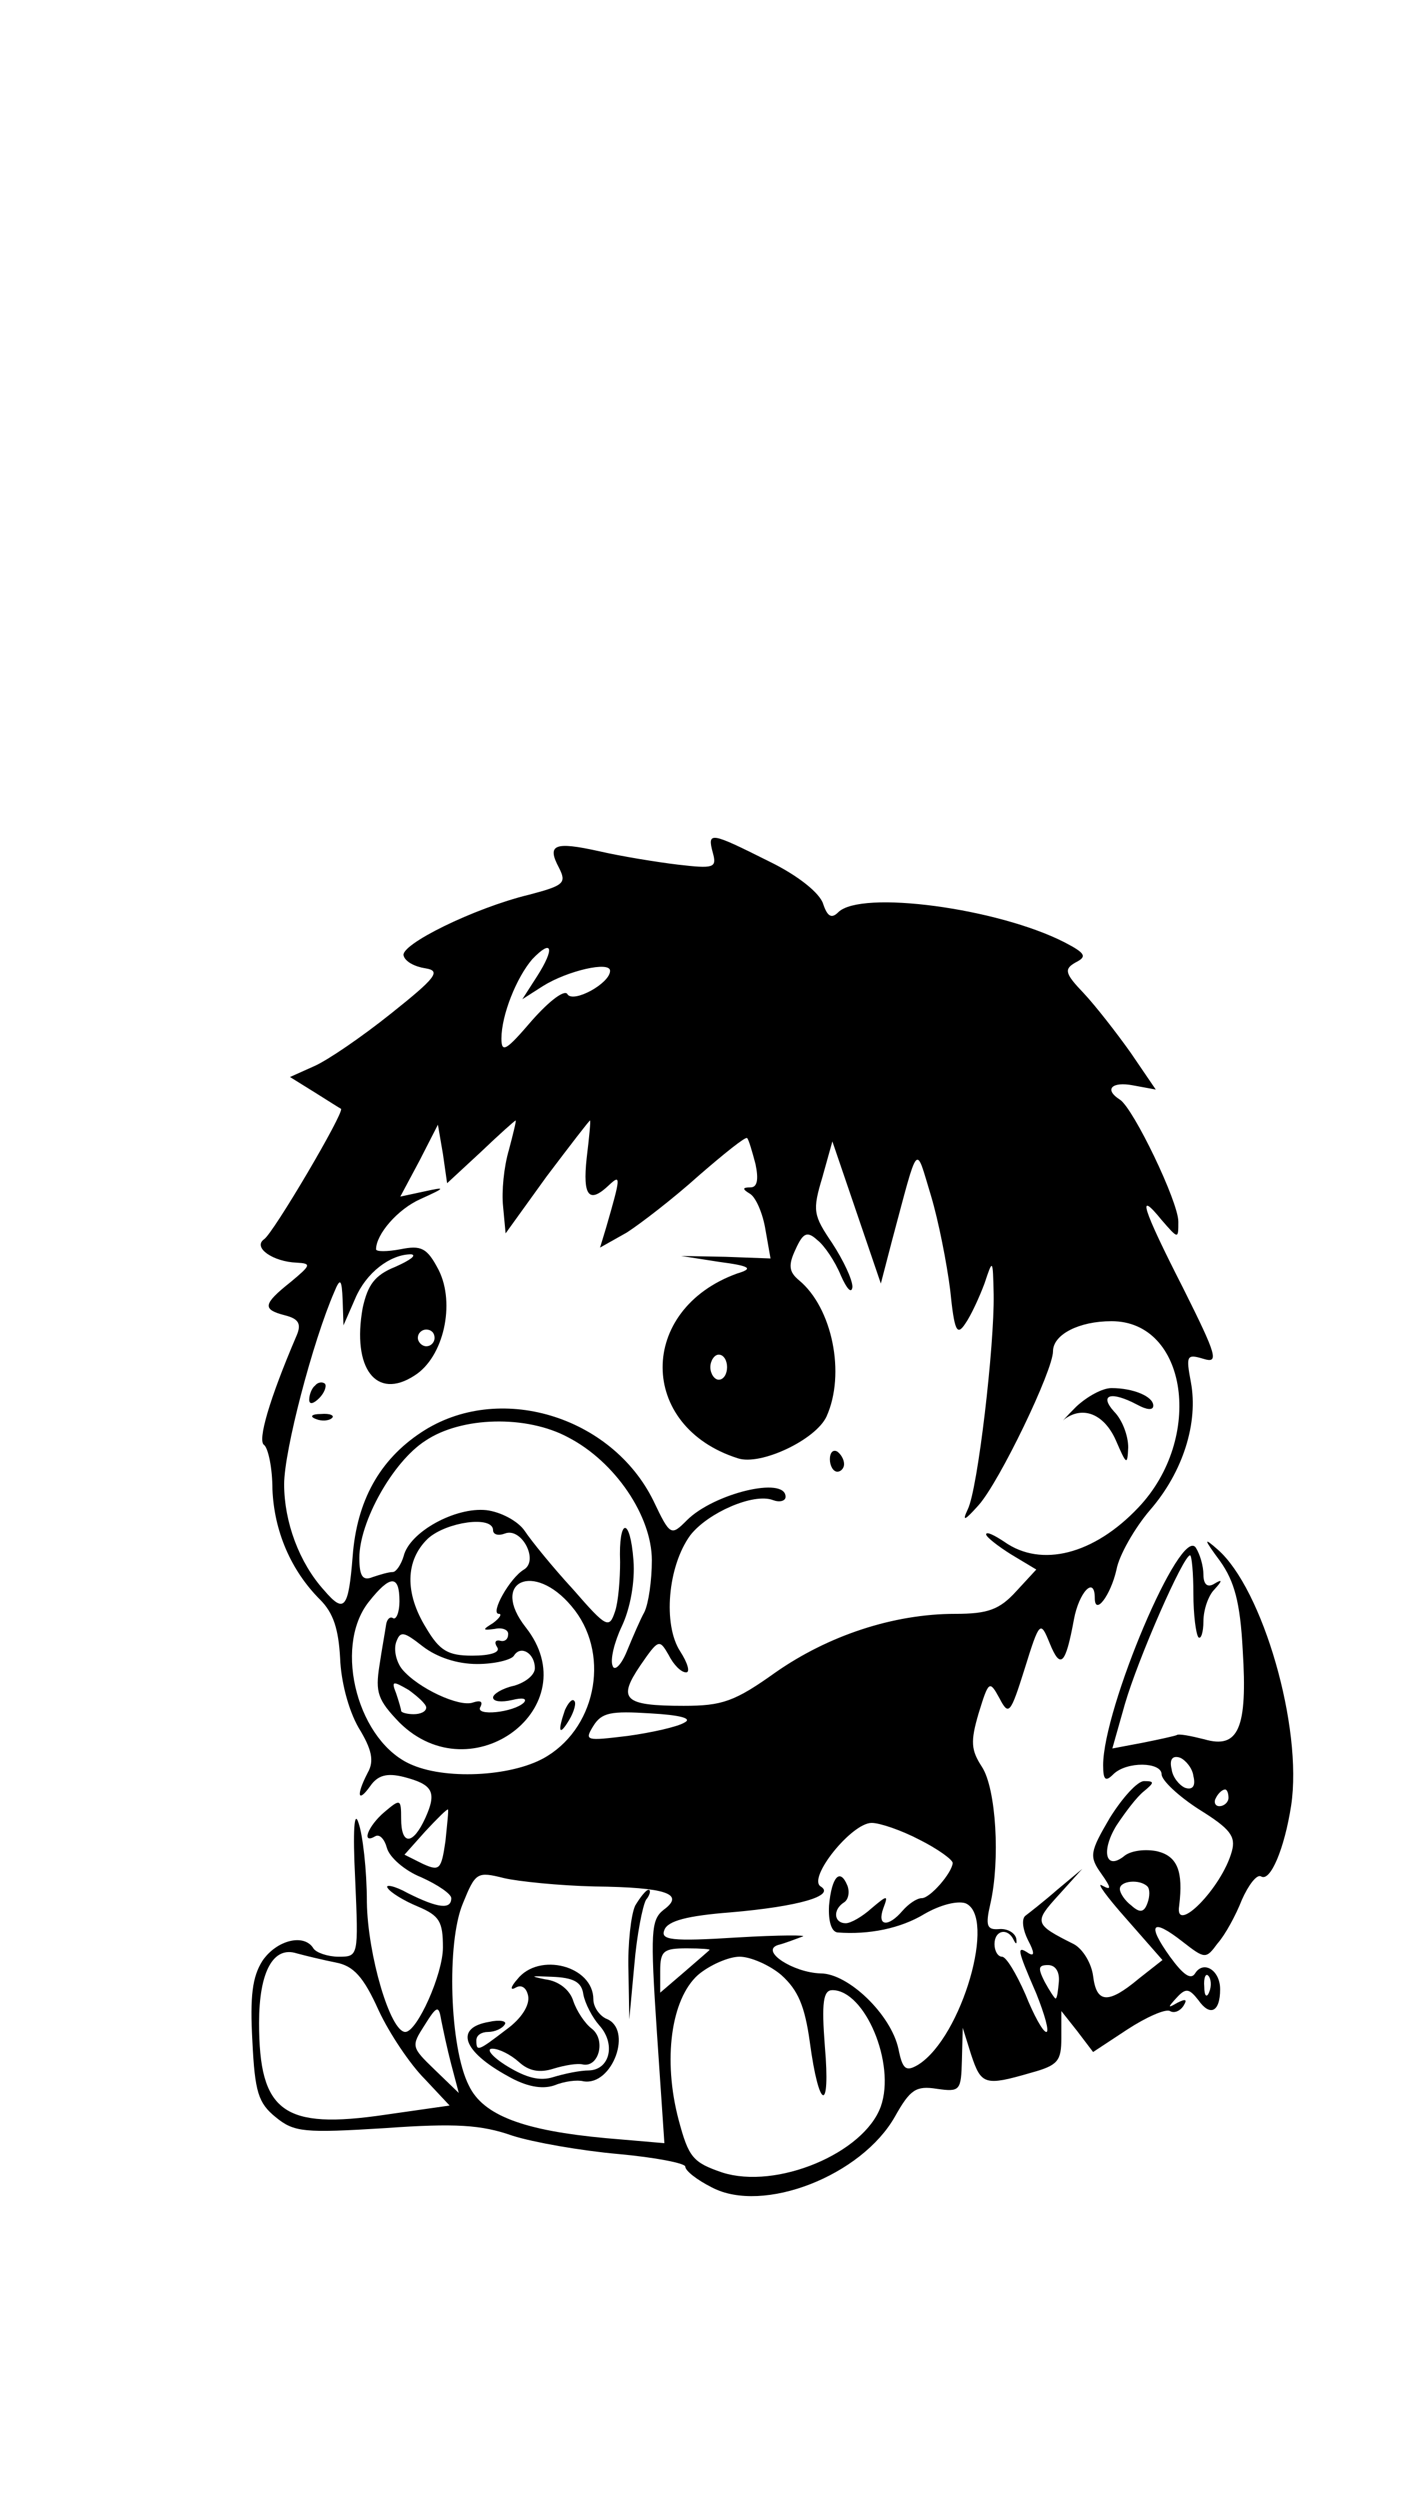 <?xml version="1.0" standalone="no"?>
<!DOCTYPE svg PUBLIC "-//W3C//DTD SVG 20010904//EN"
 "http://www.w3.org/TR/2001/REC-SVG-20010904/DTD/svg10.dtd">
<svg version="1.0" xmlns="http://www.w3.org/2000/svg"
 width="168pt" height="299pt" viewBox="0 0 168 299"
 preserveAspectRatio="xMidYMid meet">

<g transform="translate(0,299) scale(0.1,-0.1)"
fill="#000000" stroke="none">
<path d="M853 1970 c5 -18 1 -19 -42 -14 -25 3 -68 10 -94 16 -54 12 -63 8
-48 -20 9 -18 6 -21 -36 -32 -66 -16 -155 -60 -150 -73 2 -7 13 -13 26 -15 19
-3 13 -11 -41 -54 -35 -28 -76 -56 -92 -63 l-29 -13 29 -18 c16 -10 30 -19 32
-20 5 -3 -81 -149 -92 -156 -14 -10 11 -27 39 -28 18 -1 17 -3 -7 -23 -34 -27
-34 -33 -7 -40 16 -4 20 -10 14 -24 -33 -77 -47 -126 -39 -131 5 -4 10 -28 10
-53 2 -50 22 -97 57 -132 16 -16 22 -35 24 -70 1 -28 10 -62 22 -83 16 -26 19
-40 11 -54 -14 -27 -12 -37 3 -16 9 13 20 16 40 11 35 -9 40 -18 26 -49 -15
-33 -29 -33 -29 -1 0 24 -1 24 -20 8 -20 -17 -28 -39 -11 -29 5 3 11 -3 14
-14 3 -11 21 -27 41 -35 20 -9 36 -20 36 -25 0 -14 -16 -12 -52 6 -16 9 -28
11 -24 6 3 -5 19 -15 36 -22 26 -11 30 -18 30 -49 0 -32 -31 -101 -45 -101
-18 0 -45 92 -46 155 0 39 -5 81 -10 95 -5 16 -7 -8 -4 -67 4 -93 4 -93 -20
-93 -13 0 -27 5 -30 10 -11 18 -44 10 -61 -15 -12 -19 -15 -42 -12 -96 3 -61
7 -74 28 -91 22 -18 34 -19 131 -13 84 6 115 4 152 -9 25 -8 82 -18 127 -22
44 -4 80 -11 80 -15 0 -5 14 -16 32 -25 61 -32 179 14 219 85 18 32 25 37 50
33 28 -4 29 -2 30 34 l1 39 10 -32 c12 -36 16 -38 71 -22 33 9 37 14 37 42 l0
32 19 -24 19 -25 41 27 c23 15 46 25 51 22 5 -3 12 0 16 6 5 8 3 9 -7 4 -12
-7 -12 -6 -1 6 11 12 15 11 26 -3 14 -20 26 -14 26 13 0 23 -20 35 -30 19 -5
-8 -14 -2 -30 20 -28 39 -22 47 15 18 27 -21 28 -21 42 -2 9 10 22 34 29 52 8
18 18 31 23 28 11 -7 28 33 36 85 14 93 -34 259 -88 306 -17 15 -17 13 3 -14
17 -24 24 -49 27 -106 6 -94 -5 -119 -46 -107 -16 4 -31 7 -33 5 -2 -1 -20 -5
-40 -9 l-37 -7 15 53 c16 55 70 178 78 178 2 0 4 -21 4 -46 0 -25 3 -48 6 -52
3 -3 6 6 6 19 0 14 6 31 13 38 10 11 10 13 0 7 -8 -5 -13 -1 -13 11 0 10 -4
24 -9 32 -18 28 -111 -192 -111 -260 0 -18 3 -20 12 -11 16 16 58 15 58 0 0
-7 20 -26 45 -42 37 -23 44 -32 39 -50 -12 -44 -69 -101 -63 -65 5 41 -2 59
-26 65 -14 3 -31 1 -39 -5 -23 -19 -29 5 -10 36 10 15 24 34 33 41 12 10 13
12 0 12 -8 0 -26 -20 -41 -44 -24 -41 -25 -46 -10 -67 12 -17 12 -20 1 -14 -8
5 5 -13 29 -40 l43 -49 -28 -22 c-37 -31 -51 -30 -55 3 -2 15 -12 32 -23 38
-48 24 -48 26 -18 59 l28 31 -30 -25 c-16 -14 -34 -28 -38 -31 -5 -4 -3 -17 3
-29 8 -15 8 -20 1 -16 -15 10 -14 5 9 -48 10 -25 16 -46 12 -46 -4 0 -15 20
-25 45 -11 25 -23 45 -28 45 -5 0 -9 7 -9 15 0 17 16 20 23 5 3 -6 4 -5 3 2
-2 7 -11 12 -21 11 -14 -1 -16 4 -10 30 12 52 7 138 -10 164 -13 20 -14 30 -4
64 12 39 13 40 25 18 11 -21 13 -19 30 35 18 58 19 58 30 31 13 -32 19 -26 29
28 6 33 25 53 25 26 0 -22 19 3 26 34 3 17 22 50 40 71 40 46 58 105 49 153
-6 32 -5 34 15 28 19 -6 16 4 -24 84 -50 98 -56 119 -26 82 20 -23 20 -23 20
-2 0 24 -54 136 -70 146 -19 12 -10 22 16 17 l27 -5 -30 44 c-17 24 -42 56
-56 71 -23 24 -24 29 -10 37 14 7 12 11 -13 24 -80 41 -244 63 -271 36 -8 -8
-13 -5 -18 10 -4 13 -30 34 -65 51 -70 35 -74 36 -67 10z m-210 -147 l-18 -28
25 16 c29 18 80 30 80 18 0 -15 -44 -39 -51 -28 -3 6 -21 -7 -43 -32 -30 -35
-36 -39 -36 -21 0 28 18 73 37 95 24 25 27 13 6 -20z m-34 -208 c-6 -20 -9
-50 -7 -68 l3 -32 49 68 c28 37 51 67 52 67 1 0 -1 -20 -4 -45 -5 -46 3 -55
27 -32 14 13 14 10 -4 -52 l-7 -23 32 18 c17 11 56 41 86 68 30 26 56 47 58
45 2 -2 6 -16 10 -31 4 -19 2 -28 -6 -28 -10 0 -10 -2 0 -8 7 -5 15 -24 18
-43 l6 -34 -54 2 -53 1 45 -7 c38 -5 42 -8 22 -14 -119 -43 -119 -183 1 -221
27 -9 93 22 106 50 23 51 7 130 -33 163 -12 10 -13 18 -4 37 9 20 14 22 26 11
8 -6 21 -25 28 -42 7 -16 13 -23 14 -14 0 9 -11 32 -24 52 -23 34 -24 39 -12
79 l12 43 29 -85 29 -85 13 50 c33 123 28 117 47 55 9 -30 19 -81 23 -113 5
-49 8 -55 18 -40 7 10 17 32 23 48 10 30 10 30 11 -13 1 -61 -19 -233 -31
-257 -7 -15 -4 -14 13 5 25 28 89 161 89 184 0 20 31 36 70 36 91 0 111 -140
32 -223 -53 -56 -116 -72 -160 -41 -12 8 -22 13 -22 9 0 -3 14 -14 30 -24 l30
-18 -24 -26 c-20 -22 -34 -27 -73 -27 -74 0 -152 -26 -215 -70 -49 -35 -64
-40 -110 -40 -72 0 -79 8 -52 48 22 32 23 32 34 13 6 -12 15 -21 21 -21 5 0 2
11 -7 25 -21 32 -15 102 12 139 21 27 76 51 99 42 8 -3 15 -1 15 4 0 25 -86 4
-118 -28 -19 -19 -20 -19 -40 23 -50 102 -186 143 -278 82 -50 -33 -77 -82
-82 -148 -5 -63 -10 -69 -34 -41 -30 33 -48 82 -48 127 0 40 34 170 60 230 7
17 9 16 10 -10 l1 -30 14 32 c13 31 42 53 67 53 7 -1 -1 -7 -19 -15 -25 -10
-33 -22 -39 -49 -13 -72 16 -111 62 -81 35 22 49 86 29 126 -14 27 -21 30 -46
25 -16 -3 -29 -3 -29 0 0 18 26 48 53 60 31 14 31 15 4 9 l-28 -6 23 43 22 43
6 -35 5 -35 40 37 c22 21 41 38 42 38 1 0 -3 -16 -8 -35z m-89 -225 c0 -5 -4
-10 -10 -10 -5 0 -10 5 -10 10 0 6 5 10 10 10 6 0 10 -4 10 -10z m350 -35 c0
-8 -4 -15 -10 -15 -5 0 -10 7 -10 15 0 8 5 15 10 15 6 0 10 -7 10 -15z m-190
-84 c56 -29 100 -94 100 -147 0 -24 -4 -52 -9 -62 -5 -9 -14 -30 -21 -47 -7
-17 -15 -24 -17 -17 -3 7 2 28 11 47 10 21 16 53 14 79 -4 53 -18 51 -16 -2 0
-20 -2 -47 -6 -59 -7 -21 -10 -20 -50 26 -24 26 -50 58 -58 70 -8 12 -29 23
-46 25 -37 4 -92 -26 -99 -55 -3 -10 -9 -19 -13 -19 -5 0 -15 -3 -24 -6 -12
-5 -16 1 -16 23 0 43 40 115 79 140 43 29 121 31 171 4z m-90 -111 c0 -5 6 -7
14 -4 20 8 41 -32 23 -43 -17 -10 -41 -53 -30 -53 4 0 1 -5 -7 -11 -13 -8 -13
-9 2 -7 9 2 17 -1 16 -7 0 -5 -4 -9 -10 -7 -5 1 -7 -2 -3 -8 4 -6 -8 -10 -30
-10 -29 0 -39 6 -55 33 -26 42 -25 81 2 107 22 20 78 28 78 10z m-112 -85 c0
-13 -4 -23 -8 -20 -3 2 -7 -1 -8 -8 -1 -7 -5 -29 -8 -49 -5 -32 -2 -41 24 -68
87 -86 226 19 151 114 -43 55 10 79 55 25 46 -54 31 -142 -29 -179 -38 -24
-118 -29 -161 -11 -65 26 -96 140 -53 195 26 33 37 33 37 1z m93 -75 c21 0 41
5 44 10 8 13 25 3 25 -15 0 -8 -11 -17 -25 -21 -14 -3 -25 -10 -25 -14 0 -5
10 -6 23 -3 12 3 18 2 14 -3 -12 -12 -60 -17 -52 -5 3 6 0 8 -9 5 -16 -6 -66
17 -85 40 -7 9 -10 23 -7 32 5 14 9 13 32 -5 17 -13 41 -21 65 -21z m-61 -52
c0 -5 -7 -8 -15 -8 -8 0 -15 2 -15 4 0 2 -3 12 -6 21 -6 15 -4 15 15 4 11 -8
21 -17 21 -21z m309 -18 c-8 -5 -39 -12 -68 -16 -50 -6 -52 -6 -41 12 10 16
21 18 68 15 36 -2 51 -6 41 -11z m609 -64 c3 -12 -1 -17 -10 -14 -7 3 -15 13
-16 22 -3 12 1 17 10 14 7 -3 15 -13 16 -22z m42 -26 c0 -5 -5 -10 -11 -10 -5
0 -7 5 -4 10 3 6 8 10 11 10 2 0 4 -4 4 -10z m-937 -52 c-5 -34 -7 -36 -27
-27 l-22 11 25 28 c14 15 26 27 27 26 1 0 -1 -18 -3 -38z m567 2 c22 -11 40
-24 40 -28 -1 -12 -27 -42 -37 -42 -6 0 -16 -7 -23 -15 -17 -20 -31 -19 -23 3
6 16 5 16 -14 0 -11 -10 -25 -18 -31 -18 -14 0 -16 16 -2 25 5 3 7 12 4 20 -9
22 -19 10 -22 -24 -1 -19 3 -31 10 -32 38 -3 76 5 104 22 19 11 39 16 49 13
38 -15 -4 -160 -56 -193 -15 -9 -19 -6 -24 19 -9 41 -60 90 -93 90 -33 1 -73
27 -51 34 8 2 21 7 29 10 8 2 -27 2 -78 -1 -79 -5 -92 -3 -87 9 4 11 28 17 79
21 82 7 126 20 108 31 -16 10 37 76 61 76 10 0 36 -9 57 -20z m-389 -56 c87
-1 109 -9 83 -28 -15 -12 -16 -26 -8 -146 l9 -133 -70 6 c-98 9 -147 27 -164
63 -23 45 -27 171 -7 218 15 37 17 38 49 30 17 -4 66 -9 108 -10z m662 0 c3
-3 3 -12 0 -20 -4 -11 -9 -12 -19 -3 -8 6 -14 15 -14 20 0 10 24 12 33 3z
m-971 -91 c21 -4 33 -17 51 -57 13 -28 38 -65 55 -82 l30 -32 -77 -11 c-122
-18 -151 3 -151 110 0 61 17 92 45 83 11 -3 32 -8 47 -11z m447 15 c-2 -2 -16
-14 -31 -27 l-28 -24 0 26 c0 24 4 27 32 27 17 0 29 -1 27 -2z m86 -30 c20
-18 28 -37 34 -80 11 -82 25 -86 18 -5 -4 52 -2 67 9 67 39 0 76 -88 58 -139
-20 -56 -125 -100 -190 -79 -35 12 -40 18 -52 63 -19 72 -9 144 23 173 14 12
37 22 50 22 13 0 36 -10 50 -22z m332 -8 c-1 -11 -2 -20 -4 -20 -1 0 -7 9 -13
20 -8 16 -8 20 4 20 9 0 14 -8 13 -20z m180 -12 c-3 -8 -6 -5 -6 6 -1 11 2 17
5 13 3 -3 4 -12 1 -19z m-907 -87 l9 -34 -29 28 c-28 27 -28 28 -12 53 15 24
17 24 20 6 2 -10 7 -34 12 -53z"/>
<path d="M377 1333 c-4 -3 -7 -11 -7 -17 0 -6 5 -5 12 2 6 6 9 14 7 17 -3 3
-9 2 -12 -2z"/>
<path d="M1288 1308 c-13 -13 -19 -20 -14 -15 22 16 47 6 61 -25 13 -30 14
-31 15 -9 0 14 -7 33 -17 43 -18 20 -4 25 28 8 11 -6 19 -7 19 -1 0 11 -24 21
-50 21 -11 0 -29 -10 -42 -22z"/>
<path d="M378 1293 c7 -3 16 -2 19 1 4 3 -2 6 -13 5 -11 0 -14 -3 -6 -6z"/>
<path d="M993 1245 c0 -8 4 -15 9 -15 4 0 8 4 8 9 0 6 -4 12 -8 15 -5 3 -9 -1
-9 -9z"/>
<path d="M676 945 c-9 -26 -7 -32 5 -12 6 10 9 21 6 23 -2 3 -7 -2 -11 -11z"/>
<path d="M760 711 c-5 -11 -9 -46 -8 -78 l1 -58 6 65 c3 36 10 71 14 78 5 6 6
12 3 12 -3 0 -10 -9 -16 -19z"/>
<path d="M619 623 c-8 -9 -9 -14 -2 -10 7 4 13 0 15 -10 2 -11 -8 -27 -26 -40
-34 -26 -36 -27 -36 -13 0 6 6 10 14 10 8 0 17 4 20 9 3 4 -6 6 -19 3 -41 -7
-32 -35 23 -65 21 -12 40 -16 55 -11 12 5 28 7 35 5 35 -6 60 63 27 75 -8 4
-15 14 -15 23 0 40 -65 57 -91 24z m79 -18 c2 -11 11 -28 19 -37 20 -22 13
-53 -12 -54 -11 0 -30 -4 -43 -8 -16 -5 -32 -1 -55 13 -18 11 -26 21 -18 21 8
0 22 -7 32 -16 12 -11 25 -13 41 -8 13 4 29 7 36 5 19 -3 27 30 10 43 -8 6
-18 21 -22 33 -4 13 -17 24 -34 26 -19 4 -17 4 8 3 26 -1 36 -6 38 -21z"/>
</g>
</svg>

